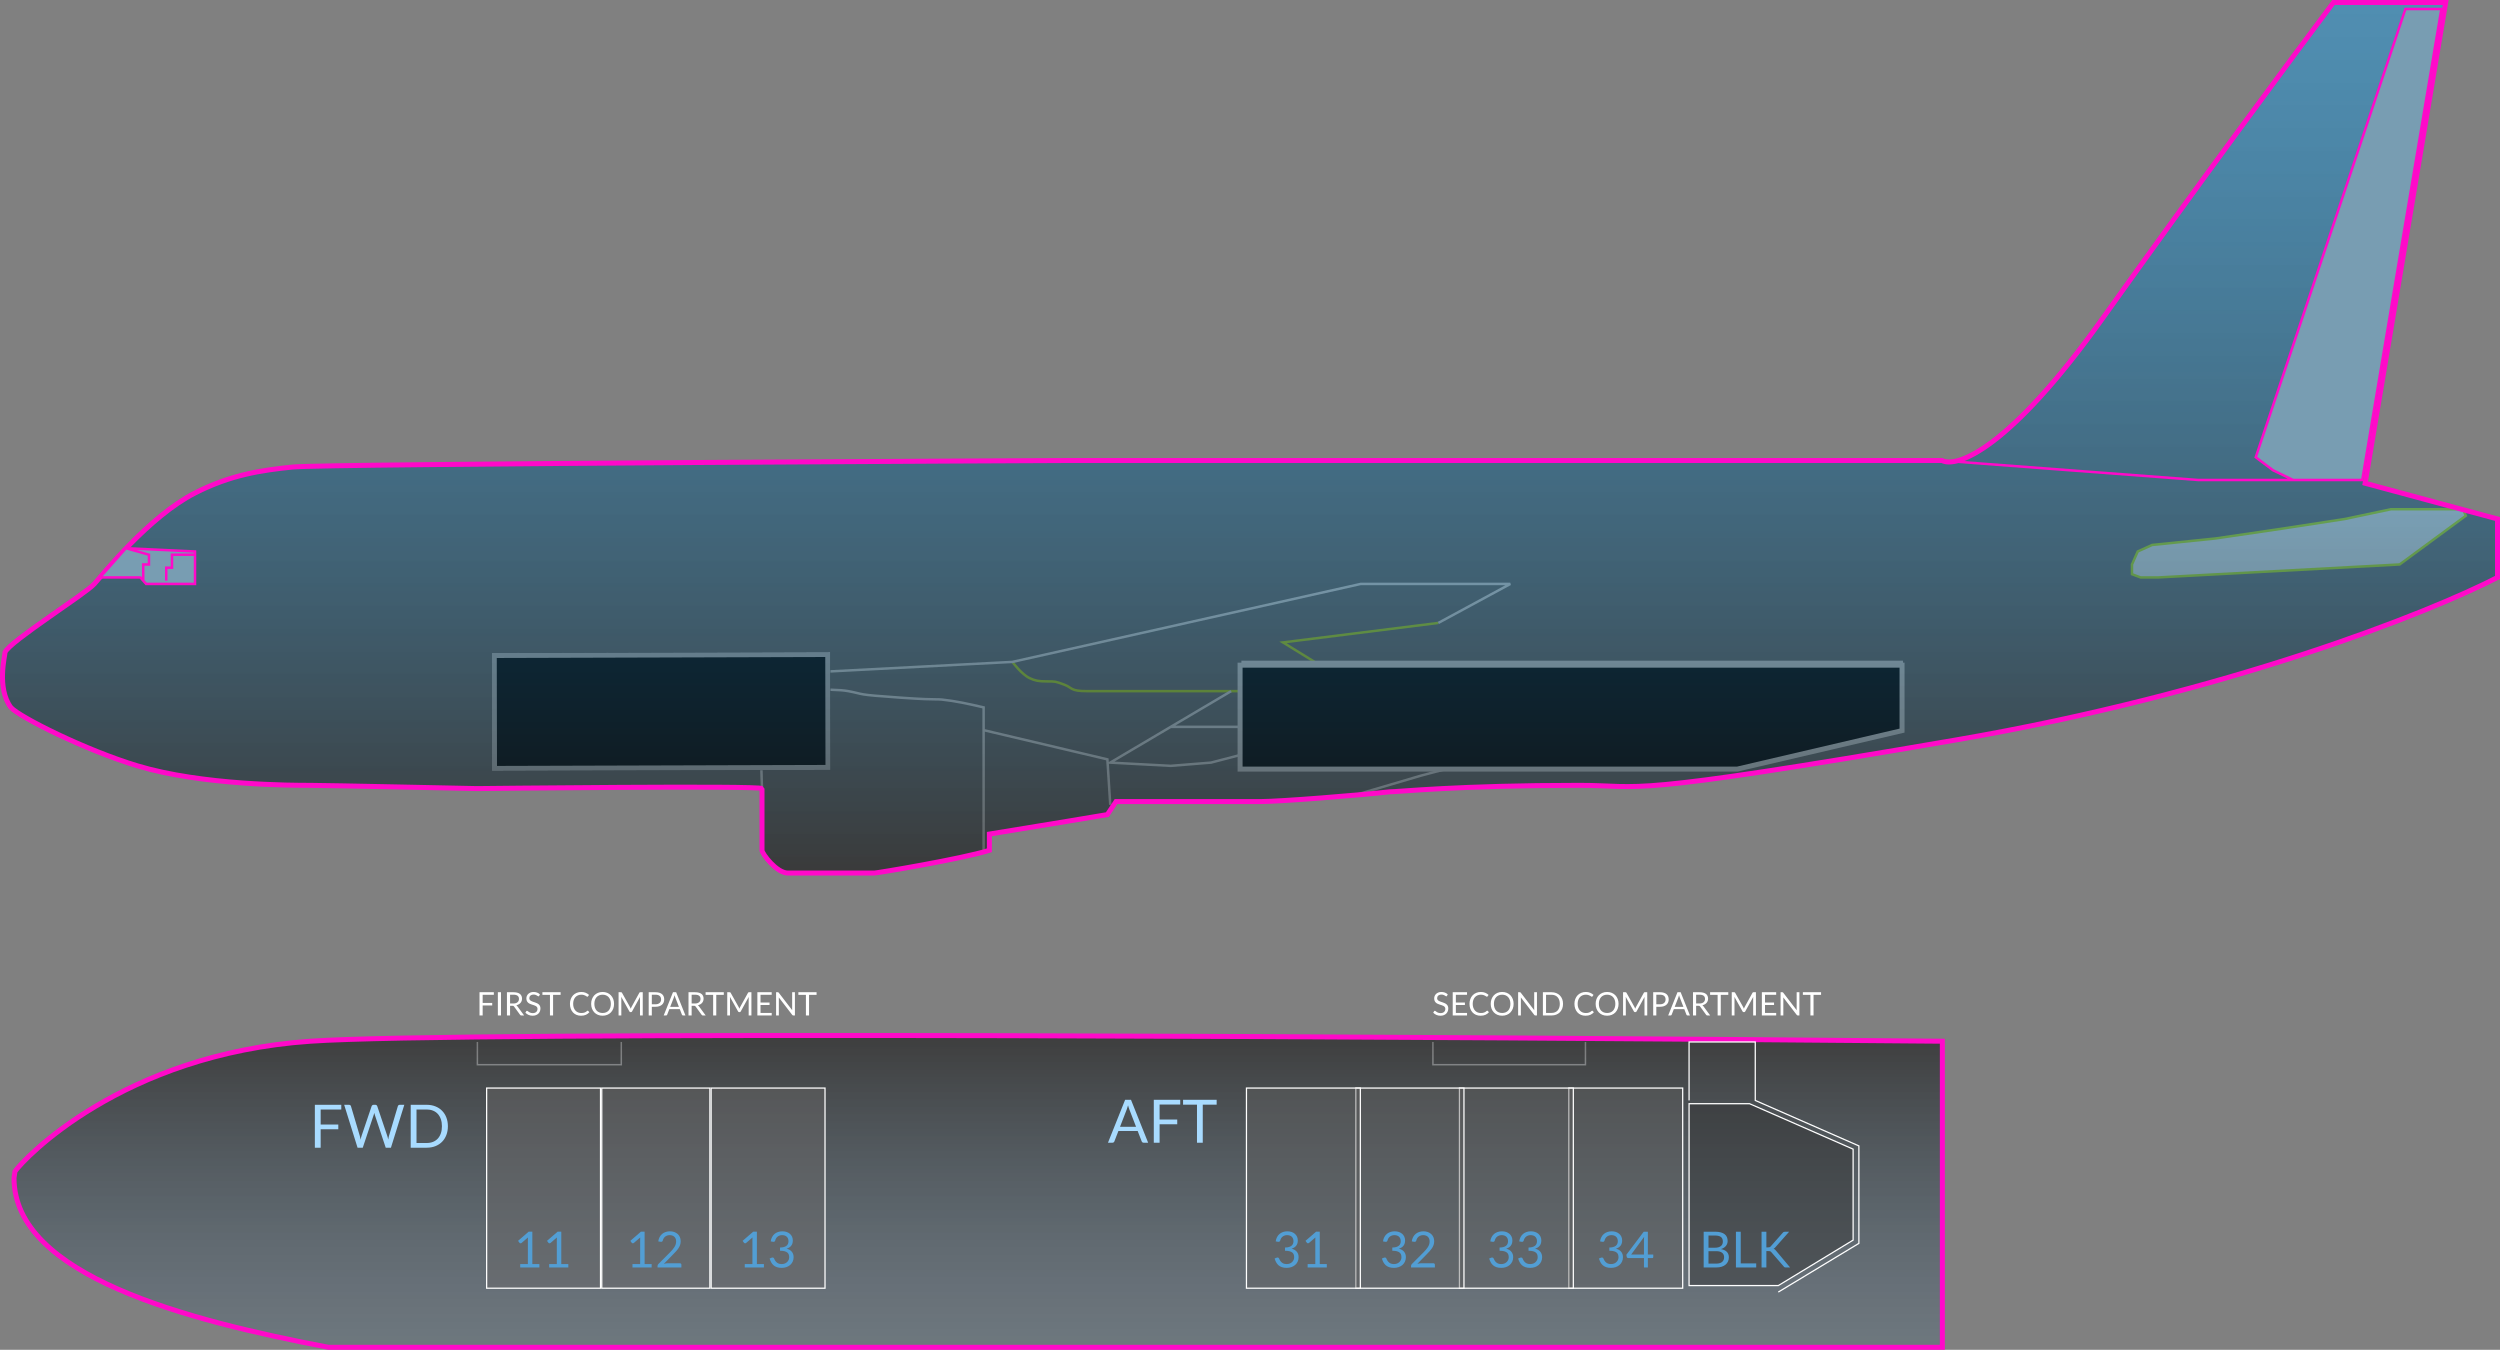 <svg width="1002" height="541" viewBox="0 0 1002 541" fill="none" xmlns="http://www.w3.org/2000/svg">
<rect x="0" y="0" width="1002" height="541" fill="#808080" stroke="none"/>
<path d="M191.335 417.618V426.732H249.012V417.618M574.312 417.618V426.732H635.45V417.618" stroke="white" stroke-width="0.6"/>
<path d="M988.311 206.705L961.779 226.234L864.882 231.442H857.96L854.5 230.14V226.234L856.807 221.027L862.575 218.423L887.953 215.819L914.484 211.913L939.862 208.007L958.319 204.101H987.157L988.311 206.705Z" fill="white"/>
<path d="M405.771 265.292C405.771 265.292 409.441 270.282 412.692 271.802C414.814 272.794 416.152 273.104 419.613 273.104C423.074 273.104 423.074 273.104 426.534 274.406C429.995 275.708 428.841 277.01 435.763 277.01C442.684 277.01 534.968 277.01 534.968 277.01M526.893 265.292L514.204 257.481L576.495 249.669M498.054 292.633L515.357 291.331M961.779 226.234L988.311 206.705L987.157 204.101H958.319L939.862 208.007L914.484 211.913L887.953 215.819L862.575 218.423L856.807 221.027L854.5 226.234V230.14L857.96 231.442H864.882L961.779 226.234Z" stroke="#D2FF1E"/>
<path d="M305.412 316.068C305.412 316.068 304.258 286.123 305.412 284.821C306.566 283.519 315.794 277.01 315.794 277.01M315.794 277.01C315.794 277.01 333.097 275.708 340.018 277.01C346.94 278.312 342.325 278.312 360.782 279.614C379.239 280.915 373.496 279.707 381.546 280.915C386.538 281.665 394.235 283.519 394.235 283.519V340.804M315.794 277.01L330.79 269.198L405.77 265.292L545.349 234.046H553.424H575.342H605.334L576.495 249.669M394.235 292.633L443.837 304.35L444.991 322.577M493.44 277.01L444.991 305.652L469.215 306.954L485.365 305.652L500.361 301.746M469.215 291.331H496.9M514.204 300.444V291.331L533.814 284.821L534.967 277.01L548.81 274.406M548.81 274.406V266.594M548.81 274.406L566.113 277.01L576.495 280.915L589.184 286.123L596.105 290.029L598.412 293.935V297.841V300.444L589.184 305.652L569.574 310.86L543.042 318.672M498.054 265.292H762.216V288.727L696.464 301.746H498.054V265.292Z" stroke="white"/>
<rect width="135.659" height="47.262" transform="matrix(1 -0.003 0.002 1 197.103 261.729)" fill="black"/>
<rect x="1.002" y="0.997" width="133.659" height="45.262" transform="matrix(1 -0.003 0.002 1 197.101 261.731)" stroke="white" stroke-opacity="0.89" stroke-width="2"/>
<path d="M497.024 308.256V266.594H762.34V292.826L696.301 308.256H497.024Z" fill="black" stroke="white" stroke-width="2"/>
<path d="M37.789 234.046C34.329 237.952 3.952 257.047 2.03 261.386C2.03 262.688 -1.431 275.708 4.337 283.519C7.797 287.425 34.403 300.712 55.093 306.954C81.016 314.775 117.635 314.767 124.081 314.766L124.305 314.766C130.073 314.766 191.211 316.068 191.211 316.068C191.211 316.068 305.412 314.766 305.412 316.068V340.804C305.412 342.106 311.18 349.918 315.794 349.918H350.4C351.554 349.918 385.391 344.276 396.542 340.804V334.295C416.101 331.156 443.838 326.483 443.838 326.483L447.298 321.275H504.975C513.05 321.275 545.35 318.671 556.885 317.37C560.346 317.37 584.57 314.766 633.019 314.766C659.551 314.766 648.015 319.973 784.133 296.539C893.028 277.791 974.084 245.329 1001 231.442V208.007L947.937 193.686L980.236 1H935.248C920.252 20.963 880.801 74.169 842.964 127.287C805.128 180.406 784.133 187.61 778.366 184.572H427.688C427.688 184.572 130.073 185.874 117.384 187.176C104.695 188.478 92.499 190.27 78.164 197.592C59.768 206.987 41.25 230.14 37.789 234.046Z" fill="url(#paint0_linear_8_30)" stroke="#FF09C9" stroke-width="2"/>
<path d="M919.098 192.384H946.783L978.5 3.604H964.087L904.102 183.271L911.023 188.478L919.098 192.384Z" fill="#789DB2"/>
<path d="M56.246 231.442H40.097L47.018 223.63L50.478 219.725L78.164 221.027V222.329V234.046H58.553L57.4 232.744L56.246 231.442Z" fill="#789DB2"/>
<path d="M919.098 192.384H946.783L978.5 3.604H964.087L904.102 183.271L911.023 188.478L919.098 192.384ZM919.098 192.384H896.027H881.031L783.5 185M50.478 219.725L78.164 221.027V234.046H58.553L56.246 231.442H40.097L47.018 223.63L50.478 219.725ZM50.478 219.725L59.707 222.329V226.234H57.4V232.744M66.628 232.744V227.536H68.935V222.329H75.856H78.164" stroke="#FF09C9"/>
<path d="M124.426 417.32C48.818 422.541 9.5 464.5 6 469.5L5.614 472.135C5.614 511.288 74.666 529.124 131.627 540H388.452H678.88H752.087H778.49V417.32C585.671 415.58 184.912 413.144 124.426 417.32Z" fill="url(#paint1_linear_8_30)" stroke="#FF09C9" stroke-width="2"/>
<rect x="628.779" y="436.095" width="45.642" height="80.22" fill="#606060" fill-opacity="0.42" stroke="white" stroke-width="0.5"/>
<path d="M641.3 497.55C641.393 496.897 641.573 496.32 641.84 495.82C642.107 495.313 642.443 494.89 642.85 494.55C643.263 494.21 643.733 493.953 644.26 493.78C644.793 493.6 645.367 493.51 645.98 493.51C646.587 493.51 647.147 493.597 647.66 493.77C648.173 493.943 648.613 494.19 648.98 494.51C649.353 494.83 649.643 495.217 649.85 495.67C650.057 496.123 650.16 496.627 650.16 497.18C650.16 497.633 650.1 498.04 649.98 498.4C649.867 498.753 649.7 499.063 649.48 499.33C649.267 499.597 649.007 499.823 648.7 500.01C648.393 500.197 648.05 500.35 647.67 500.47C648.603 500.71 649.303 501.123 649.77 501.71C650.243 502.29 650.48 503.017 650.48 503.89C650.48 504.55 650.353 505.143 650.1 505.67C649.853 506.197 649.513 506.647 649.08 507.02C648.647 507.387 648.14 507.67 647.56 507.87C646.987 508.063 646.37 508.16 645.71 508.16C644.95 508.16 644.3 508.067 643.76 507.88C643.22 507.687 642.763 507.423 642.39 507.09C642.017 506.757 641.71 506.363 641.47 505.91C641.23 505.45 641.027 504.953 640.86 504.42L641.63 504.1C641.83 504.013 642.023 503.99 642.21 504.03C642.403 504.07 642.543 504.18 642.63 504.36C642.717 504.547 642.823 504.77 642.95 505.03C643.083 505.29 643.263 505.54 643.49 505.78C643.717 506.02 644.003 506.223 644.35 506.39C644.703 506.557 645.15 506.64 645.69 506.64C646.19 506.64 646.627 506.56 647 506.4C647.38 506.233 647.693 506.02 647.94 505.76C648.193 505.5 648.383 505.21 648.51 504.89C648.637 504.57 648.7 504.253 648.7 503.94C648.7 503.553 648.65 503.2 648.55 502.88C648.45 502.56 648.263 502.283 647.99 502.05C647.717 501.817 647.34 501.633 646.86 501.5C646.387 501.367 645.777 501.3 645.03 501.3V500.01C645.643 500.003 646.163 499.937 646.59 499.81C647.023 499.683 647.373 499.51 647.64 499.29C647.913 499.07 648.11 498.807 648.23 498.5C648.357 498.193 648.42 497.853 648.42 497.48C648.42 497.067 648.353 496.707 648.22 496.4C648.093 496.093 647.917 495.84 647.69 495.64C647.463 495.44 647.193 495.29 646.88 495.19C646.573 495.09 646.24 495.04 645.88 495.04C645.52 495.04 645.183 495.093 644.87 495.2C644.563 495.307 644.29 495.457 644.05 495.65C643.817 495.837 643.62 496.06 643.46 496.32C643.3 496.58 643.187 496.867 643.12 497.18C643.033 497.413 642.923 497.57 642.79 497.65C642.663 497.723 642.477 497.743 642.23 497.71L641.3 497.55ZM658.902 502.83V496.92C658.902 496.747 658.908 496.557 658.922 496.35C658.935 496.143 658.955 495.933 658.982 495.72L653.762 502.83H658.902ZM662.632 502.83V503.85C662.632 503.957 662.598 504.047 662.532 504.12C662.472 504.193 662.375 504.23 662.242 504.23H660.462V508H658.902V504.23H652.542C652.408 504.23 652.292 504.193 652.192 504.12C652.098 504.04 652.038 503.943 652.012 503.83L651.832 502.92L658.802 493.67H660.462V502.83H662.632Z" fill="#529ED4"/>
<rect x="584.944" y="436.095" width="45.642" height="80.22" fill="#606060" fill-opacity="0.42" stroke="white" stroke-width="0.5"/>
<path d="M597.3 497.55C597.393 496.897 597.573 496.32 597.84 495.82C598.107 495.313 598.443 494.89 598.85 494.55C599.263 494.21 599.733 493.953 600.26 493.78C600.793 493.6 601.367 493.51 601.98 493.51C602.587 493.51 603.147 493.597 603.66 493.77C604.173 493.943 604.613 494.19 604.98 494.51C605.353 494.83 605.643 495.217 605.85 495.67C606.057 496.123 606.16 496.627 606.16 497.18C606.16 497.633 606.1 498.04 605.98 498.4C605.867 498.753 605.7 499.063 605.48 499.33C605.267 499.597 605.007 499.823 604.7 500.01C604.393 500.197 604.05 500.35 603.67 500.47C604.603 500.71 605.303 501.123 605.77 501.71C606.243 502.29 606.48 503.017 606.48 503.89C606.48 504.55 606.353 505.143 606.1 505.67C605.853 506.197 605.513 506.647 605.08 507.02C604.647 507.387 604.14 507.67 603.56 507.87C602.987 508.063 602.37 508.16 601.71 508.16C600.95 508.16 600.3 508.067 599.76 507.88C599.22 507.687 598.763 507.423 598.39 507.09C598.017 506.757 597.71 506.363 597.47 505.91C597.23 505.45 597.027 504.953 596.86 504.42L597.63 504.1C597.83 504.013 598.023 503.99 598.21 504.03C598.403 504.07 598.543 504.18 598.63 504.36C598.717 504.547 598.823 504.77 598.95 505.03C599.083 505.29 599.263 505.54 599.49 505.78C599.717 506.02 600.003 506.223 600.35 506.39C600.703 506.557 601.15 506.64 601.69 506.64C602.19 506.64 602.627 506.56 603 506.4C603.38 506.233 603.693 506.02 603.94 505.76C604.193 505.5 604.383 505.21 604.51 504.89C604.637 504.57 604.7 504.253 604.7 503.94C604.7 503.553 604.65 503.2 604.55 502.88C604.45 502.56 604.263 502.283 603.99 502.05C603.717 501.817 603.34 501.633 602.86 501.5C602.387 501.367 601.777 501.3 601.03 501.3V500.01C601.643 500.003 602.163 499.937 602.59 499.81C603.023 499.683 603.373 499.51 603.64 499.29C603.913 499.07 604.11 498.807 604.23 498.5C604.357 498.193 604.42 497.853 604.42 497.48C604.42 497.067 604.353 496.707 604.22 496.4C604.093 496.093 603.917 495.84 603.69 495.64C603.463 495.44 603.193 495.29 602.88 495.19C602.573 495.09 602.24 495.04 601.88 495.04C601.52 495.04 601.183 495.093 600.87 495.2C600.563 495.307 600.29 495.457 600.05 495.65C599.817 495.837 599.62 496.06 599.46 496.32C599.3 496.58 599.187 496.867 599.12 497.18C599.033 497.413 598.923 497.57 598.79 497.65C598.663 497.723 598.477 497.743 598.23 497.71L597.3 497.55ZM608.902 497.55C608.995 496.897 609.175 496.32 609.442 495.82C609.708 495.313 610.045 494.89 610.452 494.55C610.865 494.21 611.335 493.953 611.862 493.78C612.395 493.6 612.968 493.51 613.582 493.51C614.188 493.51 614.748 493.597 615.262 493.77C615.775 493.943 616.215 494.19 616.582 494.51C616.955 494.83 617.245 495.217 617.452 495.67C617.658 496.123 617.762 496.627 617.762 497.18C617.762 497.633 617.702 498.04 617.582 498.4C617.468 498.753 617.302 499.063 617.082 499.33C616.868 499.597 616.608 499.823 616.302 500.01C615.995 500.197 615.652 500.35 615.272 500.47C616.205 500.71 616.905 501.123 617.372 501.71C617.845 502.29 618.082 503.017 618.082 503.89C618.082 504.55 617.955 505.143 617.702 505.67C617.455 506.197 617.115 506.647 616.682 507.02C616.248 507.387 615.742 507.67 615.162 507.87C614.588 508.063 613.972 508.16 613.312 508.16C612.552 508.16 611.902 508.067 611.362 507.88C610.822 507.687 610.365 507.423 609.992 507.09C609.618 506.757 609.312 506.363 609.072 505.91C608.832 505.45 608.628 504.953 608.462 504.42L609.232 504.1C609.432 504.013 609.625 503.99 609.812 504.03C610.005 504.07 610.145 504.18 610.232 504.36C610.318 504.547 610.425 504.77 610.552 505.03C610.685 505.29 610.865 505.54 611.092 505.78C611.318 506.02 611.605 506.223 611.952 506.39C612.305 506.557 612.752 506.64 613.292 506.64C613.792 506.64 614.228 506.56 614.602 506.4C614.982 506.233 615.295 506.02 615.542 505.76C615.795 505.5 615.985 505.21 616.112 504.89C616.238 504.57 616.302 504.253 616.302 503.94C616.302 503.553 616.252 503.2 616.152 502.88C616.052 502.56 615.865 502.283 615.592 502.05C615.318 501.817 614.942 501.633 614.462 501.5C613.988 501.367 613.378 501.3 612.632 501.3V500.01C613.245 500.003 613.765 499.937 614.192 499.81C614.625 499.683 614.975 499.51 615.242 499.29C615.515 499.07 615.712 498.807 615.832 498.5C615.958 498.193 616.022 497.853 616.022 497.48C616.022 497.067 615.955 496.707 615.822 496.4C615.695 496.093 615.518 495.84 615.292 495.64C615.065 495.44 614.795 495.29 614.482 495.19C614.175 495.09 613.842 495.04 613.482 495.04C613.122 495.04 612.785 495.093 612.472 495.2C612.165 495.307 611.892 495.457 611.652 495.65C611.418 495.837 611.222 496.06 611.062 496.32C610.902 496.58 610.788 496.867 610.722 497.18C610.635 497.413 610.525 497.57 610.392 497.65C610.265 497.723 610.078 497.743 609.832 497.71L608.902 497.55Z" fill="#529ED4"/>
<rect x="543.417" y="436.095" width="43.335" height="80.22" fill="#606060" fill-opacity="0.42" stroke="white" stroke-width="0.5"/>
<path d="M554.3 497.55C554.393 496.897 554.573 496.32 554.84 495.82C555.107 495.313 555.443 494.89 555.85 494.55C556.263 494.21 556.733 493.953 557.26 493.78C557.793 493.6 558.367 493.51 558.98 493.51C559.587 493.51 560.147 493.597 560.66 493.77C561.173 493.943 561.613 494.19 561.98 494.51C562.353 494.83 562.643 495.217 562.85 495.67C563.057 496.123 563.16 496.627 563.16 497.18C563.16 497.633 563.1 498.04 562.98 498.4C562.867 498.753 562.7 499.063 562.48 499.33C562.267 499.597 562.007 499.823 561.7 500.01C561.393 500.197 561.05 500.35 560.67 500.47C561.603 500.71 562.303 501.123 562.77 501.71C563.243 502.29 563.48 503.017 563.48 503.89C563.48 504.55 563.353 505.143 563.1 505.67C562.853 506.197 562.513 506.647 562.08 507.02C561.647 507.387 561.14 507.67 560.56 507.87C559.987 508.063 559.37 508.16 558.71 508.16C557.95 508.16 557.3 508.067 556.76 507.88C556.22 507.687 555.763 507.423 555.39 507.09C555.017 506.757 554.71 506.363 554.47 505.91C554.23 505.45 554.027 504.953 553.86 504.42L554.63 504.1C554.83 504.013 555.023 503.99 555.21 504.03C555.403 504.07 555.543 504.18 555.63 504.36C555.717 504.547 555.823 504.77 555.95 505.03C556.083 505.29 556.263 505.54 556.49 505.78C556.717 506.02 557.003 506.223 557.35 506.39C557.703 506.557 558.15 506.64 558.69 506.64C559.19 506.64 559.627 506.56 560 506.4C560.38 506.233 560.693 506.02 560.94 505.76C561.193 505.5 561.383 505.21 561.51 504.89C561.637 504.57 561.7 504.253 561.7 503.94C561.7 503.553 561.65 503.2 561.55 502.88C561.45 502.56 561.263 502.283 560.99 502.05C560.717 501.817 560.34 501.633 559.86 501.5C559.387 501.367 558.777 501.3 558.03 501.3V500.01C558.643 500.003 559.163 499.937 559.59 499.81C560.023 499.683 560.373 499.51 560.64 499.29C560.913 499.07 561.11 498.807 561.23 498.5C561.357 498.193 561.42 497.853 561.42 497.48C561.42 497.067 561.353 496.707 561.22 496.4C561.093 496.093 560.917 495.84 560.69 495.64C560.463 495.44 560.193 495.29 559.88 495.19C559.573 495.09 559.24 495.04 558.88 495.04C558.52 495.04 558.183 495.093 557.87 495.2C557.563 495.307 557.29 495.457 557.05 495.65C556.817 495.837 556.62 496.06 556.46 496.32C556.3 496.58 556.187 496.867 556.12 497.18C556.033 497.413 555.923 497.57 555.79 497.65C555.663 497.723 555.477 497.743 555.23 497.71L554.3 497.55ZM574.472 506.31C574.665 506.31 574.818 506.367 574.932 506.48C575.045 506.593 575.102 506.74 575.102 506.92V508H565.542V507.39C565.542 507.263 565.568 507.133 565.622 507C565.675 506.867 565.758 506.743 565.872 506.63L570.462 502.02C570.842 501.633 571.188 501.263 571.502 500.91C571.815 500.55 572.082 500.19 572.302 499.83C572.522 499.47 572.692 499.107 572.812 498.74C572.932 498.367 572.992 497.97 572.992 497.55C572.992 497.13 572.925 496.763 572.792 496.45C572.658 496.13 572.475 495.867 572.242 495.66C572.015 495.453 571.745 495.3 571.432 495.2C571.118 495.093 570.782 495.04 570.422 495.04C570.055 495.04 569.718 495.093 569.412 495.2C569.105 495.307 568.832 495.457 568.592 495.65C568.358 495.837 568.162 496.06 568.002 496.32C567.842 496.58 567.728 496.867 567.662 497.18C567.582 497.413 567.472 497.57 567.332 497.65C567.198 497.723 567.008 497.743 566.762 497.71L565.832 497.55C565.925 496.897 566.105 496.32 566.372 495.82C566.645 495.313 566.985 494.89 567.392 494.55C567.805 494.21 568.275 493.953 568.802 493.78C569.328 493.6 569.898 493.51 570.512 493.51C571.118 493.51 571.685 493.6 572.212 493.78C572.738 493.96 573.195 494.223 573.582 494.57C573.968 494.91 574.272 495.327 574.492 495.82C574.712 496.313 574.822 496.873 574.822 497.5C574.822 498.033 574.742 498.53 574.582 498.99C574.422 499.443 574.205 499.877 573.932 500.29C573.658 500.703 573.342 501.107 572.982 501.5C572.628 501.893 572.252 502.29 571.852 502.69L568.072 506.55C568.338 506.477 568.608 506.42 568.882 506.38C569.155 506.333 569.418 506.31 569.672 506.31H574.472Z" fill="#529ED4"/>
<rect x="499.582" y="436.095" width="45.642" height="80.22" fill="#606060" fill-opacity="0.42" stroke="white" stroke-width="0.5"/>
<path d="M511.3 497.55C511.393 496.897 511.573 496.32 511.84 495.82C512.107 495.313 512.443 494.89 512.85 494.55C513.263 494.21 513.733 493.953 514.26 493.78C514.793 493.6 515.367 493.51 515.98 493.51C516.587 493.51 517.147 493.597 517.66 493.77C518.173 493.943 518.613 494.19 518.98 494.51C519.353 494.83 519.643 495.217 519.85 495.67C520.057 496.123 520.16 496.627 520.16 497.18C520.16 497.633 520.1 498.04 519.98 498.4C519.867 498.753 519.7 499.063 519.48 499.33C519.267 499.597 519.007 499.823 518.7 500.01C518.393 500.197 518.05 500.35 517.67 500.47C518.603 500.71 519.303 501.123 519.77 501.71C520.243 502.29 520.48 503.017 520.48 503.89C520.48 504.55 520.353 505.143 520.1 505.67C519.853 506.197 519.513 506.647 519.08 507.02C518.647 507.387 518.14 507.67 517.56 507.87C516.987 508.063 516.37 508.16 515.71 508.16C514.95 508.16 514.3 508.067 513.76 507.88C513.22 507.687 512.763 507.423 512.39 507.09C512.017 506.757 511.71 506.363 511.47 505.91C511.23 505.45 511.027 504.953 510.86 504.42L511.63 504.1C511.83 504.013 512.023 503.99 512.21 504.03C512.403 504.07 512.543 504.18 512.63 504.36C512.717 504.547 512.823 504.77 512.95 505.03C513.083 505.29 513.263 505.54 513.49 505.78C513.717 506.02 514.003 506.223 514.35 506.39C514.703 506.557 515.15 506.64 515.69 506.64C516.19 506.64 516.627 506.56 517 506.4C517.38 506.233 517.693 506.02 517.94 505.76C518.193 505.5 518.383 505.21 518.51 504.89C518.637 504.57 518.7 504.253 518.7 503.94C518.7 503.553 518.65 503.2 518.55 502.88C518.45 502.56 518.263 502.283 517.99 502.05C517.717 501.817 517.34 501.633 516.86 501.5C516.387 501.367 515.777 501.3 515.03 501.3V500.01C515.643 500.003 516.163 499.937 516.59 499.81C517.023 499.683 517.373 499.51 517.64 499.29C517.913 499.07 518.11 498.807 518.23 498.5C518.357 498.193 518.42 497.853 518.42 497.48C518.42 497.067 518.353 496.707 518.22 496.4C518.093 496.093 517.917 495.84 517.69 495.64C517.463 495.44 517.193 495.29 516.88 495.19C516.573 495.09 516.24 495.04 515.88 495.04C515.52 495.04 515.183 495.093 514.87 495.2C514.563 495.307 514.29 495.457 514.05 495.65C513.817 495.837 513.62 496.06 513.46 496.32C513.3 496.58 513.187 496.867 513.12 497.18C513.033 497.413 512.923 497.57 512.79 497.65C512.663 497.723 512.477 497.743 512.23 497.71L511.3 497.55ZM531.782 506.64V508H524.102V506.64H527.172V496.87C527.172 496.577 527.182 496.28 527.202 495.98L524.652 498.17C524.565 498.243 524.478 498.29 524.392 498.31C524.305 498.323 524.225 498.323 524.152 498.31C524.078 498.297 524.008 498.27 523.942 498.23C523.882 498.19 523.835 498.147 523.802 498.1L523.242 497.33L527.512 493.64H528.962V506.64H531.782Z" fill="#529ED4"/>
<path d="M676.978 515.263V444.959V442.355H701.202L742.73 460.582V497.036L712.738 515.263H676.978Z" fill="#2E2E2E" fill-opacity="0.42"/>
<path d="M676.978 441.053V417.618H703.509V441.053L745.037 459.28V498.338L712.738 517.867M676.978 444.959V515.263H712.738L742.73 497.036V460.582L701.202 442.355H676.978V444.959Z" stroke="white" stroke-width="0.5"/>
<path d="M687.86 506.46C688.413 506.46 688.89 506.397 689.29 506.27C689.69 506.143 690.017 505.967 690.27 505.74C690.53 505.507 690.72 505.233 690.84 504.92C690.96 504.6 691.02 504.25 691.02 503.87C691.02 503.13 690.757 502.547 690.23 502.12C689.703 501.687 688.913 501.47 687.86 501.47H684.76V506.46H687.86ZM684.76 495.2V500.09H687.32C687.867 500.09 688.34 500.03 688.74 499.91C689.147 499.79 689.48 499.623 689.74 499.41C690.007 499.197 690.203 498.94 690.33 498.64C690.457 498.333 690.52 498 690.52 497.64C690.52 496.793 690.267 496.177 689.76 495.79C689.253 495.397 688.467 495.2 687.4 495.2H684.76ZM687.4 493.67C688.28 493.67 689.037 493.757 689.67 493.93C690.31 494.103 690.833 494.35 691.24 494.67C691.653 494.99 691.957 495.383 692.15 495.85C692.343 496.31 692.44 496.83 692.44 497.41C692.44 497.763 692.383 498.103 692.27 498.43C692.163 498.75 692 499.05 691.78 499.33C691.56 499.61 691.28 499.863 690.94 500.09C690.607 500.31 690.213 500.49 689.76 500.63C690.813 500.83 691.603 501.207 692.13 501.76C692.663 502.307 692.93 503.027 692.93 503.92C692.93 504.527 692.817 505.08 692.59 505.58C692.37 506.08 692.043 506.51 691.61 506.87C691.183 507.23 690.657 507.51 690.03 507.71C689.403 507.903 688.69 508 687.89 508H682.83V493.67H687.4ZM703.89 506.37V508H695.76V493.67H697.69V506.37H703.89ZM707.963 499.95H708.693C708.946 499.95 709.15 499.92 709.303 499.86C709.456 499.793 709.596 499.683 709.723 499.53L714.493 494.13C714.626 493.957 714.766 493.837 714.913 493.77C715.06 493.703 715.24 493.67 715.453 493.67H717.093L711.633 499.84C711.5 500 711.37 500.133 711.243 500.24C711.123 500.34 710.993 500.423 710.853 500.49C711.033 500.55 711.196 500.64 711.343 500.76C711.49 500.873 711.633 501.023 711.773 501.21L717.473 508H715.793C715.666 508 715.556 507.993 715.463 507.98C715.376 507.96 715.3 507.933 715.233 507.9C715.166 507.86 715.106 507.817 715.053 507.77C715.006 507.717 714.96 507.657 714.913 507.59L709.973 501.9C709.84 501.733 709.696 501.617 709.543 501.55C709.39 501.477 709.156 501.44 708.843 501.44H707.963V508H706.033V493.67H707.963V499.95Z" fill="#529ED4"/>
<rect x="241.188" y="436.095" width="43.335" height="80.22" fill="#6A6868" fill-opacity="0.42" stroke="white" stroke-width="0.5"/>
<path d="M261.18 506.64V508H253.5V506.64H256.57V496.87C256.57 496.577 256.58 496.28 256.6 495.98L254.05 498.17C253.963 498.243 253.877 498.29 253.79 498.31C253.703 498.323 253.623 498.323 253.55 498.31C253.477 498.297 253.407 498.27 253.34 498.23C253.28 498.19 253.233 498.147 253.2 498.1L252.64 497.33L256.91 493.64H258.36V506.64H261.18ZM272.472 506.31C272.665 506.31 272.818 506.367 272.932 506.48C273.045 506.593 273.102 506.74 273.102 506.92V508H263.542V507.39C263.542 507.263 263.568 507.133 263.622 507C263.675 506.867 263.758 506.743 263.872 506.63L268.462 502.02C268.842 501.633 269.188 501.263 269.502 500.91C269.815 500.55 270.082 500.19 270.302 499.83C270.522 499.47 270.692 499.107 270.812 498.74C270.932 498.367 270.992 497.97 270.992 497.55C270.992 497.13 270.925 496.763 270.792 496.45C270.658 496.13 270.475 495.867 270.242 495.66C270.015 495.453 269.745 495.3 269.432 495.2C269.118 495.093 268.782 495.04 268.422 495.04C268.055 495.04 267.718 495.093 267.412 495.2C267.105 495.307 266.832 495.457 266.592 495.65C266.358 495.837 266.162 496.06 266.002 496.32C265.842 496.58 265.728 496.867 265.662 497.18C265.582 497.413 265.472 497.57 265.332 497.65C265.198 497.723 265.008 497.743 264.762 497.71L263.832 497.55C263.925 496.897 264.105 496.32 264.372 495.82C264.645 495.313 264.985 494.89 265.392 494.55C265.805 494.21 266.275 493.953 266.802 493.78C267.328 493.6 267.898 493.51 268.512 493.51C269.118 493.51 269.685 493.6 270.212 493.78C270.738 493.96 271.195 494.223 271.582 494.57C271.968 494.91 272.272 495.327 272.492 495.82C272.712 496.313 272.822 496.873 272.822 497.5C272.822 498.033 272.742 498.53 272.582 498.99C272.422 499.443 272.205 499.877 271.932 500.29C271.658 500.703 271.342 501.107 270.982 501.5C270.628 501.893 270.252 502.29 269.852 502.69L266.072 506.55C266.338 506.477 266.608 506.42 266.882 506.38C267.155 506.333 267.418 506.31 267.672 506.31H272.472Z" fill="#529ED4"/>
<rect x="285.022" y="436.095" width="45.642" height="80.22" fill="#6A6868" fill-opacity="0.42" stroke="white" stroke-width="0.5"/>
<path d="M306.18 506.64V508H298.5V506.64H301.57V496.87C301.57 496.577 301.58 496.28 301.6 495.98L299.05 498.17C298.963 498.243 298.877 498.29 298.79 498.31C298.703 498.323 298.623 498.323 298.55 498.31C298.477 498.297 298.407 498.27 298.34 498.23C298.28 498.19 298.233 498.147 298.2 498.1L297.64 497.33L301.91 493.64H303.36V506.64H306.18ZM308.902 497.55C308.995 496.897 309.175 496.32 309.442 495.82C309.708 495.313 310.045 494.89 310.452 494.55C310.865 494.21 311.335 493.953 311.862 493.78C312.395 493.6 312.968 493.51 313.582 493.51C314.188 493.51 314.748 493.597 315.262 493.77C315.775 493.943 316.215 494.19 316.582 494.51C316.955 494.83 317.245 495.217 317.452 495.67C317.658 496.123 317.762 496.627 317.762 497.18C317.762 497.633 317.702 498.04 317.582 498.4C317.468 498.753 317.302 499.063 317.082 499.33C316.868 499.597 316.608 499.823 316.302 500.01C315.995 500.197 315.652 500.35 315.272 500.47C316.205 500.71 316.905 501.123 317.372 501.71C317.845 502.29 318.082 503.017 318.082 503.89C318.082 504.55 317.955 505.143 317.702 505.67C317.455 506.197 317.115 506.647 316.682 507.02C316.248 507.387 315.742 507.67 315.162 507.87C314.588 508.063 313.972 508.16 313.312 508.16C312.552 508.16 311.902 508.067 311.362 507.88C310.822 507.687 310.365 507.423 309.992 507.09C309.618 506.757 309.312 506.363 309.072 505.91C308.832 505.45 308.628 504.953 308.462 504.42L309.232 504.1C309.432 504.013 309.625 503.99 309.812 504.03C310.005 504.07 310.145 504.18 310.232 504.36C310.318 504.547 310.425 504.77 310.552 505.03C310.685 505.29 310.865 505.54 311.092 505.78C311.318 506.02 311.605 506.223 311.952 506.39C312.305 506.557 312.752 506.64 313.292 506.64C313.792 506.64 314.228 506.56 314.602 506.4C314.982 506.233 315.295 506.02 315.542 505.76C315.795 505.5 315.985 505.21 316.112 504.89C316.238 504.57 316.302 504.253 316.302 503.94C316.302 503.553 316.252 503.2 316.152 502.88C316.052 502.56 315.865 502.283 315.592 502.05C315.318 501.817 314.942 501.633 314.462 501.5C313.988 501.367 313.378 501.3 312.632 501.3V500.01C313.245 500.003 313.765 499.937 314.192 499.81C314.625 499.683 314.975 499.51 315.242 499.29C315.515 499.07 315.712 498.807 315.832 498.5C315.958 498.193 316.022 497.853 316.022 497.48C316.022 497.067 315.955 496.707 315.822 496.4C315.695 496.093 315.518 495.84 315.292 495.64C315.065 495.44 314.795 495.29 314.482 495.19C314.175 495.09 313.842 495.04 313.482 495.04C313.122 495.04 312.785 495.093 312.472 495.2C312.165 495.307 311.892 495.457 311.652 495.65C311.418 495.837 311.222 496.06 311.062 496.32C310.902 496.58 310.788 496.867 310.722 497.18C310.635 497.413 310.525 497.57 310.392 497.65C310.265 497.723 310.078 497.743 309.832 497.71L308.902 497.55Z" fill="#529ED4"/>
<rect x="195.046" y="436.095" width="45.642" height="80.22" fill="#6A6868" fill-opacity="0.42" stroke="white" stroke-width="0.5"/>
<path d="M216.18 506.64V508H208.5V506.64H211.57V496.87C211.57 496.577 211.58 496.28 211.6 495.98L209.05 498.17C208.963 498.243 208.877 498.29 208.79 498.31C208.703 498.323 208.623 498.323 208.55 498.31C208.477 498.297 208.407 498.27 208.34 498.23C208.28 498.19 208.233 498.147 208.2 498.1L207.64 497.33L211.91 493.64H213.36V506.64H216.18ZM227.782 506.64V508H220.102V506.64H223.172V496.87C223.172 496.577 223.182 496.28 223.202 495.98L220.652 498.17C220.565 498.243 220.478 498.29 220.392 498.31C220.305 498.323 220.225 498.323 220.152 498.31C220.078 498.297 220.008 498.27 219.942 498.23C219.882 498.19 219.835 498.147 219.802 498.1L219.242 497.33L223.512 493.64H224.962V506.64H227.782Z" fill="#529ED4"/>
<path d="M455.328 451.616L452.628 444.62C452.548 444.412 452.464 444.172 452.376 443.9C452.288 443.62 452.204 443.324 452.124 443.012C451.956 443.66 451.784 444.2 451.608 444.632L448.908 451.616H455.328ZM460.176 458H458.376C458.168 458 458 457.948 457.872 457.844C457.744 457.74 457.648 457.608 457.584 457.448L455.976 453.296H448.26L446.652 457.448C446.604 457.592 446.512 457.72 446.376 457.832C446.24 457.944 446.072 458 445.872 458H444.072L450.948 440.804H453.3L460.176 458ZM464.766 442.7V448.712H471.834V450.608H464.766V458H462.438V440.804H473.034V442.7H464.766ZM487.637 442.76H482.069V458H479.753V442.76H474.173V440.804H487.637V442.76Z" fill="#A8DBFF"/>
<path d="M128.524 444.7V450.712H135.592V452.608H128.524V460H126.196V442.804H136.792V444.7H128.524ZM162.05 442.804L156.686 460H154.598L150.242 446.884C150.202 446.756 150.162 446.62 150.122 446.476C150.09 446.332 150.054 446.18 150.014 446.02C149.974 446.18 149.934 446.332 149.894 446.476C149.854 446.62 149.814 446.756 149.774 446.884L145.394 460H143.306L137.942 442.804H139.874C140.082 442.804 140.254 442.856 140.39 442.96C140.534 443.064 140.626 443.196 140.666 443.356L144.218 455.308C144.274 455.524 144.326 455.756 144.374 456.004C144.43 456.252 144.482 456.516 144.53 456.796C144.586 456.516 144.642 456.252 144.698 456.004C144.762 455.748 144.83 455.516 144.902 455.308L148.946 443.356C148.994 443.22 149.086 443.096 149.222 442.984C149.366 442.864 149.538 442.804 149.738 442.804H150.41C150.618 442.804 150.786 442.856 150.914 442.96C151.042 443.064 151.138 443.196 151.202 443.356L155.234 455.308C155.306 455.516 155.37 455.74 155.426 455.98C155.49 456.22 155.55 456.472 155.606 456.736C155.646 456.472 155.69 456.22 155.738 455.98C155.786 455.74 155.838 455.516 155.894 455.308L159.458 443.356C159.498 443.212 159.586 443.084 159.722 442.972C159.866 442.86 160.038 442.804 160.238 442.804H162.05ZM179.514 451.408C179.514 452.696 179.31 453.868 178.902 454.924C178.494 455.98 177.918 456.884 177.174 457.636C176.43 458.388 175.534 458.972 174.486 459.388C173.446 459.796 172.294 460 171.03 460H164.61V442.804H171.03C172.294 442.804 173.446 443.012 174.486 443.428C175.534 443.836 176.43 444.42 177.174 445.18C177.918 445.932 178.494 446.836 178.902 447.892C179.31 448.948 179.514 450.12 179.514 451.408ZM177.126 451.408C177.126 450.352 176.982 449.408 176.694 448.576C176.406 447.744 175.998 447.04 175.47 446.464C174.942 445.888 174.302 445.448 173.55 445.144C172.798 444.84 171.958 444.688 171.03 444.688H166.938V458.116H171.03C171.958 458.116 172.798 457.964 173.55 457.66C174.302 457.356 174.942 456.92 175.47 456.352C175.998 455.776 176.406 455.072 176.694 454.24C176.982 453.408 177.126 452.464 177.126 451.408Z" fill="#A8DBFF"/>
<path d="M193.451 398.712V401.969H197.279V402.996H193.451V407H192.19V397.685H197.929V398.712H193.451ZM200.801 407H199.54V397.685H200.801V407ZM205.764 402.196C206.128 402.196 206.449 402.153 206.726 402.066C207.008 401.975 207.242 401.85 207.428 401.689C207.619 401.525 207.762 401.33 207.857 401.104C207.952 400.879 208 400.63 208 400.357C208 399.802 207.818 399.384 207.454 399.102C207.09 398.821 206.544 398.68 205.816 398.68H204.438V402.196H205.764ZM210.067 407H208.949C208.719 407 208.55 406.911 208.442 406.733L206.024 403.405C205.95 403.301 205.87 403.228 205.784 403.184C205.701 403.137 205.571 403.113 205.394 403.113H204.438V407H203.184V397.685H205.816C206.405 397.685 206.915 397.746 207.344 397.867C207.773 397.984 208.126 398.156 208.403 398.381C208.685 398.606 208.893 398.879 209.027 399.2C209.161 399.516 209.229 399.872 209.229 400.266C209.229 400.595 209.177 400.903 209.073 401.189C208.969 401.475 208.817 401.733 208.618 401.962C208.423 402.188 208.182 402.381 207.896 402.541C207.614 402.701 207.294 402.823 206.934 402.905C207.094 402.996 207.233 403.128 207.35 403.301L210.067 407ZM216.099 399.141C216.06 399.206 216.016 399.256 215.969 399.291C215.925 399.321 215.871 399.336 215.806 399.336C215.732 399.336 215.646 399.3 215.546 399.226C215.446 399.152 215.321 399.072 215.169 398.985C215.022 398.894 214.842 398.812 214.63 398.738C214.422 398.665 214.168 398.628 213.869 398.628C213.587 398.628 213.338 398.667 213.122 398.745C212.909 398.819 212.729 398.92 212.582 399.05C212.439 399.18 212.331 399.334 212.257 399.512C212.183 399.685 212.147 399.874 212.147 400.077C212.147 400.337 212.209 400.554 212.335 400.727C212.465 400.896 212.634 401.042 212.842 401.163C213.054 401.284 213.293 401.39 213.557 401.481C213.826 401.568 214.099 401.659 214.376 401.754C214.658 401.85 214.931 401.958 215.195 402.079C215.464 402.196 215.702 402.346 215.91 402.528C216.122 402.71 216.291 402.933 216.417 403.197C216.547 403.462 216.612 403.787 216.612 404.172C216.612 404.58 216.543 404.963 216.404 405.323C216.265 405.678 216.062 405.988 215.793 406.252C215.529 406.517 215.202 406.725 214.812 406.876C214.426 407.028 213.986 407.104 213.492 407.104C212.885 407.104 212.335 406.996 211.841 406.779C211.347 406.558 210.925 406.261 210.574 405.888L210.938 405.29C210.972 405.243 211.013 405.204 211.061 405.173C211.113 405.139 211.169 405.121 211.23 405.121C211.286 405.121 211.349 405.145 211.419 405.193C211.492 405.236 211.575 405.293 211.666 405.362C211.757 405.431 211.861 405.507 211.978 405.589C212.095 405.672 212.227 405.748 212.374 405.817C212.526 405.886 212.697 405.945 212.888 405.992C213.078 406.036 213.293 406.057 213.531 406.057C213.83 406.057 214.097 406.016 214.331 405.934C214.565 405.852 214.762 405.737 214.922 405.589C215.087 405.438 215.212 405.258 215.299 405.05C215.386 404.842 215.429 404.61 215.429 404.354C215.429 404.073 215.364 403.843 215.234 403.665C215.108 403.483 214.942 403.332 214.734 403.21C214.526 403.089 214.287 402.987 214.019 402.905C213.75 402.818 213.477 402.732 213.2 402.645C212.922 402.554 212.649 402.45 212.381 402.333C212.112 402.216 211.874 402.064 211.666 401.878C211.458 401.692 211.289 401.46 211.159 401.182C211.033 400.901 210.97 400.554 210.97 400.142C210.97 399.813 211.033 399.495 211.159 399.187C211.289 398.879 211.475 398.606 211.718 398.368C211.965 398.13 212.266 397.939 212.621 397.796C212.981 397.653 213.392 397.581 213.856 397.581C214.376 397.581 214.848 397.664 215.273 397.828C215.702 397.993 216.079 398.231 216.404 398.543L216.099 399.141ZM224.691 398.745H221.675V407H220.421V398.745H217.398V397.685H224.691V398.745ZM235.545 405.076C235.614 405.076 235.675 405.104 235.727 405.16L236.227 405.7C235.846 406.142 235.382 406.486 234.836 406.733C234.295 406.981 233.638 407.104 232.867 407.104C232.2 407.104 231.593 406.989 231.047 406.759C230.501 406.525 230.035 406.2 229.649 405.784C229.264 405.364 228.965 404.861 228.752 404.276C228.54 403.691 228.434 403.048 228.434 402.346C228.434 401.644 228.544 401 228.765 400.415C228.986 399.83 229.296 399.328 229.695 398.907C230.098 398.487 230.579 398.162 231.138 397.932C231.697 397.698 232.314 397.581 232.99 397.581C233.653 397.581 234.238 397.688 234.745 397.9C235.252 398.112 235.699 398.4 236.084 398.764L235.668 399.343C235.642 399.386 235.608 399.423 235.564 399.453C235.525 399.479 235.471 399.492 235.402 399.492C235.324 399.492 235.229 399.451 235.116 399.369C235.003 399.282 234.856 399.187 234.674 399.083C234.492 398.979 234.264 398.886 233.991 398.803C233.718 398.717 233.383 398.673 232.984 398.673C232.503 398.673 232.063 398.758 231.664 398.927C231.266 399.092 230.921 399.332 230.631 399.648C230.345 399.965 230.122 400.35 229.961 400.805C229.801 401.26 229.721 401.774 229.721 402.346C229.721 402.927 229.803 403.444 229.968 403.899C230.137 404.354 230.364 404.74 230.65 405.056C230.941 405.368 231.281 405.607 231.671 405.771C232.065 405.936 232.49 406.018 232.945 406.018C233.222 406.018 233.471 406.003 233.692 405.973C233.918 405.938 234.124 405.886 234.31 405.817C234.501 405.748 234.676 405.661 234.836 405.557C235.001 405.449 235.164 405.321 235.324 405.173C235.398 405.108 235.471 405.076 235.545 405.076ZM246.118 402.346C246.118 403.044 246.007 403.685 245.786 404.27C245.565 404.851 245.253 405.351 244.85 405.771C244.447 406.192 243.962 406.519 243.394 406.753C242.831 406.983 242.207 407.098 241.522 407.098C240.838 407.098 240.214 406.983 239.65 406.753C239.087 406.519 238.604 406.192 238.201 405.771C237.798 405.351 237.486 404.851 237.265 404.27C237.044 403.685 236.933 403.044 236.933 402.346C236.933 401.648 237.044 401.009 237.265 400.428C237.486 399.843 237.798 399.341 238.201 398.92C238.604 398.496 239.087 398.166 239.65 397.932C240.214 397.698 240.838 397.581 241.522 397.581C242.207 397.581 242.831 397.698 243.394 397.932C243.962 398.166 244.447 398.496 244.85 398.92C245.253 399.341 245.565 399.843 245.786 400.428C246.007 401.009 246.118 401.648 246.118 402.346ZM244.824 402.346C244.824 401.774 244.746 401.26 244.59 400.805C244.434 400.35 244.213 399.967 243.927 399.655C243.641 399.339 243.295 399.096 242.887 398.927C242.48 398.758 242.025 398.673 241.522 398.673C241.024 398.673 240.571 398.758 240.164 398.927C239.756 399.096 239.408 399.339 239.117 399.655C238.831 399.967 238.61 400.35 238.454 400.805C238.298 401.26 238.22 401.774 238.22 402.346C238.22 402.918 238.298 403.431 238.454 403.886C238.61 404.337 238.831 404.721 239.117 405.037C239.408 405.349 239.756 405.589 240.164 405.758C240.571 405.923 241.024 406.005 241.522 406.005C242.025 406.005 242.48 405.923 242.887 405.758C243.295 405.589 243.641 405.349 243.927 405.037C244.213 404.721 244.434 404.337 244.59 403.886C244.746 403.431 244.824 402.918 244.824 402.346ZM257.613 397.685V407H256.508V400.155C256.508 400.064 256.511 399.967 256.515 399.863C256.524 399.759 256.532 399.653 256.541 399.544L253.343 405.368C253.243 405.563 253.092 405.661 252.888 405.661H252.706C252.502 405.661 252.351 405.563 252.251 405.368L248.988 399.518C249.014 399.748 249.027 399.96 249.027 400.155V407H247.922V397.685H248.851C248.964 397.685 249.051 397.696 249.111 397.718C249.172 397.74 249.231 397.8 249.287 397.9L252.504 403.633C252.556 403.737 252.606 403.845 252.654 403.958C252.706 404.071 252.754 404.185 252.797 404.302C252.84 404.185 252.886 404.071 252.933 403.958C252.981 403.841 253.033 403.73 253.089 403.626L256.248 397.9C256.3 397.8 256.357 397.74 256.417 397.718C256.482 397.696 256.571 397.685 256.684 397.685H257.613ZM262.745 402.515C263.104 402.515 263.421 402.467 263.694 402.372C263.971 402.277 264.203 402.144 264.389 401.975C264.58 401.802 264.723 401.596 264.818 401.358C264.913 401.12 264.961 400.857 264.961 400.571C264.961 399.978 264.777 399.514 264.409 399.18C264.045 398.847 263.49 398.68 262.745 398.68H261.25V402.515H262.745ZM262.745 397.685C263.334 397.685 263.845 397.755 264.279 397.893C264.716 398.028 265.078 398.221 265.364 398.472C265.65 398.723 265.862 399.027 266.001 399.382C266.144 399.737 266.216 400.134 266.216 400.571C266.216 401.005 266.14 401.401 265.988 401.761C265.836 402.121 265.613 402.43 265.319 402.69C265.028 402.95 264.666 403.154 264.233 403.301C263.804 403.444 263.308 403.516 262.745 403.516H261.25V407H259.995V397.685H262.745ZM272.102 403.542L270.639 399.752C270.596 399.64 270.55 399.51 270.503 399.362C270.455 399.211 270.41 399.05 270.366 398.881C270.275 399.232 270.182 399.525 270.087 399.759L268.624 403.542H272.102ZM274.728 407H273.753C273.64 407 273.549 406.972 273.48 406.915C273.41 406.859 273.358 406.788 273.324 406.701L272.453 404.452H268.273L267.402 406.701C267.376 406.779 267.326 406.848 267.253 406.909C267.179 406.97 267.088 407 266.98 407H266.005L269.729 397.685H271.003L274.728 407ZM278.534 402.196C278.898 402.196 279.218 402.153 279.496 402.066C279.777 401.975 280.011 401.85 280.198 401.689C280.388 401.525 280.531 401.33 280.627 401.104C280.722 400.879 280.77 400.63 280.77 400.357C280.77 399.802 280.588 399.384 280.224 399.102C279.86 398.821 279.314 398.68 278.586 398.68H277.208V402.196H278.534ZM282.837 407H281.719C281.489 407 281.32 406.911 281.212 406.733L278.794 403.405C278.72 403.301 278.64 403.228 278.553 403.184C278.471 403.137 278.341 403.113 278.163 403.113H277.208V407H275.953V397.685H278.586C279.175 397.685 279.684 397.746 280.113 397.867C280.542 397.984 280.895 398.156 281.173 398.381C281.454 398.606 281.662 398.879 281.797 399.2C281.931 399.516 281.998 399.872 281.998 400.266C281.998 400.595 281.946 400.903 281.842 401.189C281.738 401.475 281.587 401.733 281.387 401.962C281.192 402.188 280.952 402.381 280.666 402.541C280.384 402.701 280.063 402.823 279.704 402.905C279.864 402.996 280.003 403.128 280.12 403.301L282.837 407ZM290.097 398.745H287.081V407H285.827V398.745H282.804V397.685H290.097V398.745ZM301.171 397.685V407H300.066V400.155C300.066 400.064 300.068 399.967 300.073 399.863C300.081 399.759 300.09 399.653 300.099 399.544L296.901 405.368C296.801 405.563 296.649 405.661 296.446 405.661H296.264C296.06 405.661 295.908 405.563 295.809 405.368L292.546 399.518C292.572 399.748 292.585 399.96 292.585 400.155V407H291.48V397.685H292.409C292.522 397.685 292.608 397.696 292.669 397.718C292.73 397.74 292.788 397.8 292.845 397.9L296.062 403.633C296.114 403.737 296.164 403.845 296.212 403.958C296.264 404.071 296.311 404.185 296.355 404.302C296.398 404.185 296.443 404.071 296.491 403.958C296.539 403.841 296.591 403.73 296.647 403.626L299.806 397.9C299.858 397.8 299.914 397.74 299.975 397.718C300.04 397.696 300.129 397.685 300.242 397.685H301.171ZM309.299 405.973L309.292 407H303.553V397.685H309.292V398.712H304.814V401.806H308.441V402.794H304.814V405.973H309.299ZM318.602 397.685V407H317.972C317.872 407 317.788 406.983 317.718 406.948C317.653 406.913 317.588 406.855 317.523 406.772L312.135 399.752C312.143 399.861 312.15 399.967 312.154 400.071C312.159 400.175 312.161 400.272 312.161 400.363V407H311.056V397.685H311.706C311.762 397.685 311.81 397.69 311.849 397.698C311.888 397.703 311.922 397.714 311.953 397.731C311.983 397.744 312.013 397.766 312.044 397.796C312.074 397.822 312.107 397.857 312.141 397.9L317.53 404.913C317.521 404.801 317.512 404.692 317.504 404.588C317.499 404.48 317.497 404.378 317.497 404.283V397.685H318.602ZM327.282 398.745H324.266V407H323.011V398.745H319.989V397.685H327.282V398.745Z" fill="white"/>
<path d="M579.954 399.141C579.915 399.206 579.872 399.256 579.824 399.291C579.781 399.321 579.727 399.336 579.662 399.336C579.588 399.336 579.501 399.3 579.402 399.226C579.302 399.152 579.176 399.072 579.025 398.985C578.877 398.894 578.697 398.812 578.485 398.738C578.277 398.665 578.024 398.628 577.725 398.628C577.443 398.628 577.194 398.667 576.977 398.745C576.765 398.819 576.585 398.92 576.438 399.05C576.295 399.18 576.186 399.334 576.113 399.512C576.039 399.685 576.002 399.874 576.002 400.077C576.002 400.337 576.065 400.554 576.191 400.727C576.321 400.896 576.49 401.042 576.698 401.163C576.91 401.284 577.148 401.39 577.413 401.481C577.681 401.568 577.954 401.659 578.232 401.754C578.513 401.85 578.786 401.958 579.051 402.079C579.319 402.196 579.558 402.346 579.766 402.528C579.978 402.71 580.147 402.933 580.273 403.197C580.403 403.462 580.468 403.787 580.468 404.172C580.468 404.58 580.398 404.963 580.26 405.323C580.121 405.678 579.917 405.988 579.649 406.252C579.384 406.517 579.057 406.725 578.667 406.876C578.281 407.028 577.842 407.104 577.348 407.104C576.741 407.104 576.191 406.996 575.697 406.779C575.203 406.558 574.78 406.261 574.429 405.888L574.793 405.29C574.828 405.243 574.869 405.204 574.917 405.173C574.969 405.139 575.025 405.121 575.086 405.121C575.142 405.121 575.205 405.145 575.274 405.193C575.348 405.236 575.43 405.293 575.521 405.362C575.612 405.431 575.716 405.507 575.833 405.589C575.95 405.672 576.082 405.748 576.23 405.817C576.381 405.886 576.552 405.945 576.743 405.992C576.934 406.036 577.148 406.057 577.387 406.057C577.686 406.057 577.952 406.016 578.186 405.934C578.42 405.852 578.617 405.737 578.778 405.589C578.942 405.438 579.068 405.258 579.155 405.05C579.241 404.842 579.285 404.61 579.285 404.354C579.285 404.073 579.22 403.843 579.09 403.665C578.964 403.483 578.797 403.332 578.589 403.21C578.381 403.089 578.143 402.987 577.874 402.905C577.605 402.818 577.332 402.732 577.055 402.645C576.778 402.554 576.505 402.45 576.236 402.333C575.967 402.216 575.729 402.064 575.521 401.878C575.313 401.692 575.144 401.46 575.014 401.182C574.888 400.901 574.826 400.554 574.826 400.142C574.826 399.813 574.888 399.495 575.014 399.187C575.144 398.879 575.33 398.606 575.573 398.368C575.82 398.13 576.121 397.939 576.477 397.796C576.836 397.653 577.248 397.581 577.712 397.581C578.232 397.581 578.704 397.664 579.129 397.828C579.558 397.993 579.935 398.231 580.26 398.543L579.954 399.141ZM587.994 405.973L587.988 407H582.248V397.685H587.988V398.712H583.509V401.806H587.136V402.794H583.509V405.973H587.994ZM596.087 405.076C596.156 405.076 596.217 405.104 596.269 405.16L596.769 405.7C596.388 406.142 595.924 406.486 595.378 406.733C594.837 406.981 594.18 407.104 593.409 407.104C592.742 407.104 592.135 406.989 591.589 406.759C591.043 406.525 590.577 406.2 590.191 405.784C589.806 405.364 589.507 404.861 589.294 404.276C589.082 403.691 588.976 403.048 588.976 402.346C588.976 401.644 589.086 401 589.307 400.415C589.528 399.83 589.838 399.328 590.237 398.907C590.64 398.487 591.121 398.162 591.68 397.932C592.239 397.698 592.856 397.581 593.532 397.581C594.195 397.581 594.78 397.688 595.287 397.9C595.794 398.112 596.241 398.4 596.626 398.764L596.21 399.343C596.184 399.386 596.15 399.423 596.106 399.453C596.067 399.479 596.013 399.492 595.944 399.492C595.866 399.492 595.771 399.451 595.658 399.369C595.545 399.282 595.398 399.187 595.216 399.083C595.034 398.979 594.806 398.886 594.533 398.803C594.26 398.717 593.925 398.673 593.526 398.673C593.045 398.673 592.605 398.758 592.206 398.927C591.808 399.092 591.463 399.332 591.173 399.648C590.887 399.965 590.664 400.35 590.503 400.805C590.343 401.26 590.263 401.774 590.263 402.346C590.263 402.927 590.345 403.444 590.51 403.899C590.679 404.354 590.906 404.74 591.192 405.056C591.483 405.368 591.823 405.607 592.213 405.771C592.607 405.936 593.032 406.018 593.487 406.018C593.764 406.018 594.013 406.003 594.234 405.973C594.46 405.938 594.666 405.886 594.852 405.817C595.043 405.748 595.218 405.661 595.378 405.557C595.543 405.449 595.706 405.321 595.866 405.173C595.94 405.108 596.013 405.076 596.087 405.076ZM606.66 402.346C606.66 403.044 606.549 403.685 606.328 404.27C606.107 404.851 605.795 405.351 605.392 405.771C604.989 406.192 604.504 406.519 603.936 406.753C603.373 406.983 602.749 407.098 602.064 407.098C601.38 407.098 600.756 406.983 600.192 406.753C599.629 406.519 599.146 406.192 598.743 405.771C598.34 405.351 598.028 404.851 597.807 404.27C597.586 403.685 597.475 403.044 597.475 402.346C597.475 401.648 597.586 401.009 597.807 400.428C598.028 399.843 598.34 399.341 598.743 398.92C599.146 398.496 599.629 398.166 600.192 397.932C600.756 397.698 601.38 397.581 602.064 397.581C602.749 397.581 603.373 397.698 603.936 397.932C604.504 398.166 604.989 398.496 605.392 398.92C605.795 399.341 606.107 399.843 606.328 400.428C606.549 401.009 606.66 401.648 606.66 402.346ZM605.366 402.346C605.366 401.774 605.288 401.26 605.132 400.805C604.976 400.35 604.755 399.967 604.469 399.655C604.183 399.339 603.837 399.096 603.429 398.927C603.022 398.758 602.567 398.673 602.064 398.673C601.566 398.673 601.113 398.758 600.706 398.927C600.298 399.096 599.95 399.339 599.659 399.655C599.373 399.967 599.152 400.35 598.996 400.805C598.84 401.26 598.762 401.774 598.762 402.346C598.762 402.918 598.84 403.431 598.996 403.886C599.152 404.337 599.373 404.721 599.659 405.037C599.95 405.349 600.298 405.589 600.706 405.758C601.113 405.923 601.566 406.005 602.064 406.005C602.567 406.005 603.022 405.923 603.429 405.758C603.837 405.589 604.183 405.349 604.469 405.037C604.755 404.721 604.976 404.337 605.132 403.886C605.288 403.431 605.366 402.918 605.366 402.346ZM616.01 397.685V407H615.38C615.28 407 615.196 406.983 615.126 406.948C615.061 406.913 614.996 406.855 614.931 406.772L609.543 399.752C609.552 399.861 609.558 399.967 609.562 400.071C609.567 400.175 609.569 400.272 609.569 400.363V407H608.464V397.685H609.114C609.17 397.685 609.218 397.69 609.257 397.698C609.296 397.703 609.331 397.714 609.361 397.731C609.391 397.744 609.422 397.766 609.452 397.796C609.482 397.822 609.515 397.857 609.549 397.9L614.938 404.913C614.929 404.801 614.921 404.692 614.912 404.588C614.908 404.48 614.905 404.378 614.905 404.283V397.685H616.01ZM626.465 402.346C626.465 403.044 626.354 403.678 626.133 404.25C625.912 404.822 625.6 405.312 625.197 405.719C624.794 406.127 624.309 406.443 623.741 406.668C623.178 406.889 622.554 407 621.869 407H618.392V397.685H621.869C622.554 397.685 623.178 397.798 623.741 398.023C624.309 398.244 624.794 398.561 625.197 398.972C625.6 399.38 625.912 399.869 626.133 400.441C626.354 401.013 626.465 401.648 626.465 402.346ZM625.171 402.346C625.171 401.774 625.093 401.263 624.937 400.812C624.781 400.361 624.56 399.98 624.274 399.668C623.988 399.356 623.641 399.118 623.234 398.953C622.827 398.788 622.372 398.706 621.869 398.706H619.653V405.979H621.869C622.372 405.979 622.827 405.897 623.234 405.732C623.641 405.568 623.988 405.332 624.274 405.024C624.56 404.712 624.781 404.331 624.937 403.88C625.093 403.429 625.171 402.918 625.171 402.346ZM638.146 405.076C638.216 405.076 638.276 405.104 638.328 405.16L638.829 405.7C638.448 406.142 637.984 406.486 637.438 406.733C636.896 406.981 636.24 407.104 635.468 407.104C634.801 407.104 634.194 406.989 633.648 406.759C633.102 406.525 632.637 406.2 632.251 405.784C631.865 405.364 631.566 404.861 631.354 404.276C631.142 403.691 631.035 403.048 631.035 402.346C631.035 401.644 631.146 401 631.367 400.415C631.588 399.83 631.898 399.328 632.296 398.907C632.699 398.487 633.18 398.162 633.739 397.932C634.298 397.698 634.916 397.581 635.592 397.581C636.255 397.581 636.84 397.688 637.347 397.9C637.854 398.112 638.3 398.4 638.686 398.764L638.27 399.343C638.244 399.386 638.209 399.423 638.166 399.453C638.127 399.479 638.073 399.492 638.003 399.492C637.925 399.492 637.83 399.451 637.717 399.369C637.605 399.282 637.457 399.187 637.275 399.083C637.093 398.979 636.866 398.886 636.593 398.803C636.32 398.717 635.984 398.673 635.585 398.673C635.104 398.673 634.665 398.758 634.266 398.927C633.867 399.092 633.523 399.332 633.232 399.648C632.946 399.965 632.723 400.35 632.563 400.805C632.403 401.26 632.322 401.774 632.322 402.346C632.322 402.927 632.405 403.444 632.569 403.899C632.738 404.354 632.966 404.74 633.252 405.056C633.542 405.368 633.882 405.607 634.272 405.771C634.667 405.936 635.091 406.018 635.546 406.018C635.824 406.018 636.073 406.003 636.294 405.973C636.519 405.938 636.725 405.886 636.911 405.817C637.102 405.748 637.278 405.661 637.438 405.557C637.603 405.449 637.765 405.321 637.925 405.173C637.999 405.108 638.073 405.076 638.146 405.076ZM648.719 402.346C648.719 403.044 648.609 403.685 648.388 404.27C648.167 404.851 647.855 405.351 647.452 405.771C647.049 406.192 646.563 406.519 645.996 406.753C645.432 406.983 644.808 407.098 644.124 407.098C643.439 407.098 642.815 406.983 642.252 406.753C641.688 406.519 641.205 406.192 640.802 405.771C640.399 405.351 640.087 404.851 639.866 404.27C639.645 403.685 639.535 403.044 639.535 402.346C639.535 401.648 639.645 401.009 639.866 400.428C640.087 399.843 640.399 399.341 640.802 398.92C641.205 398.496 641.688 398.166 642.252 397.932C642.815 397.698 643.439 397.581 644.124 397.581C644.808 397.581 645.432 397.698 645.996 397.932C646.563 398.166 647.049 398.496 647.452 398.92C647.855 399.341 648.167 399.843 648.388 400.428C648.609 401.009 648.719 401.648 648.719 402.346ZM647.426 402.346C647.426 401.774 647.348 401.26 647.192 400.805C647.036 400.35 646.815 399.967 646.529 399.655C646.243 399.339 645.896 399.096 645.489 398.927C645.081 398.758 644.626 398.673 644.124 398.673C643.625 398.673 643.173 398.758 642.765 398.927C642.358 399.096 642.009 399.339 641.719 399.655C641.433 399.967 641.212 400.35 641.056 400.805C640.9 401.26 640.822 401.774 640.822 402.346C640.822 402.918 640.9 403.431 641.056 403.886C641.212 404.337 641.433 404.721 641.719 405.037C642.009 405.349 642.358 405.589 642.765 405.758C643.173 405.923 643.625 406.005 644.124 406.005C644.626 406.005 645.081 405.923 645.489 405.758C645.896 405.589 646.243 405.349 646.529 405.037C646.815 404.721 647.036 404.337 647.192 403.886C647.348 403.431 647.426 402.918 647.426 402.346ZM660.215 397.685V407H659.11V400.155C659.11 400.064 659.112 399.967 659.116 399.863C659.125 399.759 659.134 399.653 659.142 399.544L655.944 405.368C655.845 405.563 655.693 405.661 655.489 405.661H655.307C655.104 405.661 654.952 405.563 654.852 405.368L651.589 399.518C651.615 399.748 651.628 399.96 651.628 400.155V407H650.523V397.685H651.453C651.566 397.685 651.652 397.696 651.713 397.718C651.774 397.74 651.832 397.8 651.888 397.9L655.106 403.633C655.158 403.737 655.208 403.845 655.255 403.958C655.307 404.071 655.355 404.185 655.398 404.302C655.442 404.185 655.487 404.071 655.535 403.958C655.583 403.841 655.635 403.73 655.691 403.626L658.85 397.9C658.902 397.8 658.958 397.74 659.019 397.718C659.084 397.696 659.173 397.685 659.285 397.685H660.215ZM665.346 402.515C665.706 402.515 666.022 402.467 666.295 402.372C666.573 402.277 666.804 402.144 666.991 401.975C667.181 401.802 667.324 401.596 667.42 401.358C667.515 401.12 667.563 400.857 667.563 400.571C667.563 399.978 667.379 399.514 667.01 399.18C666.646 398.847 666.092 398.68 665.346 398.68H663.851V402.515H665.346ZM665.346 397.685C665.936 397.685 666.447 397.755 666.88 397.893C667.318 398.028 667.68 398.221 667.966 398.472C668.252 398.723 668.464 399.027 668.603 399.382C668.746 399.737 668.817 400.134 668.817 400.571C668.817 401.005 668.741 401.401 668.59 401.761C668.438 402.121 668.215 402.43 667.92 402.69C667.63 402.95 667.268 403.154 666.835 403.301C666.406 403.444 665.91 403.516 665.346 403.516H663.851V407H662.597V397.685H665.346ZM674.703 403.542L673.241 399.752C673.198 399.64 673.152 399.51 673.104 399.362C673.057 399.211 673.011 399.05 672.968 398.881C672.877 399.232 672.784 399.525 672.688 399.759L671.226 403.542H674.703ZM677.329 407H676.354C676.242 407 676.151 406.972 676.081 406.915C676.012 406.859 675.96 406.788 675.925 406.701L675.054 404.452H670.875L670.004 406.701C669.978 406.779 669.928 406.848 669.854 406.909C669.781 406.97 669.69 407 669.581 407H668.606L672.331 397.685H673.605L677.329 407ZM681.135 402.196C681.499 402.196 681.82 402.153 682.097 402.066C682.379 401.975 682.613 401.85 682.799 401.689C682.99 401.525 683.133 401.33 683.228 401.104C683.324 400.879 683.371 400.63 683.371 400.357C683.371 399.802 683.189 399.384 682.825 399.102C682.461 398.821 681.915 398.68 681.187 398.68H679.809V402.196H681.135ZM685.438 407H684.32C684.091 407 683.922 406.911 683.813 406.733L681.395 403.405C681.322 403.301 681.241 403.228 681.155 403.184C681.072 403.137 680.942 403.113 680.765 403.113H679.809V407H678.555V397.685H681.187C681.777 397.685 682.286 397.746 682.715 397.867C683.144 397.984 683.497 398.156 683.774 398.381C684.056 398.606 684.264 398.879 684.398 399.2C684.533 399.516 684.6 399.872 684.6 400.266C684.6 400.595 684.548 400.903 684.444 401.189C684.34 401.475 684.188 401.733 683.989 401.962C683.794 402.188 683.553 402.381 683.267 402.541C682.986 402.701 682.665 402.823 682.305 402.905C682.466 402.996 682.604 403.128 682.721 403.301L685.438 407ZM692.699 398.745H689.683V407H688.428V398.745H685.406V397.685H692.699V398.745ZM703.773 397.685V407H702.668V400.155C702.668 400.064 702.67 399.967 702.674 399.863C702.683 399.759 702.691 399.653 702.7 399.544L699.502 405.368C699.402 405.563 699.251 405.661 699.047 405.661H698.865C698.661 405.661 698.51 405.563 698.41 405.368L695.147 399.518C695.173 399.748 695.186 399.96 695.186 400.155V407H694.081V397.685H695.011C695.123 397.685 695.21 397.696 695.271 397.718C695.331 397.74 695.39 397.8 695.446 397.9L698.664 403.633C698.716 403.737 698.765 403.845 698.813 403.958C698.865 404.071 698.913 404.185 698.956 404.302C698.999 404.185 699.045 404.071 699.093 403.958C699.14 403.841 699.192 403.73 699.249 403.626L702.408 397.9C702.46 397.8 702.516 397.74 702.577 397.718C702.642 397.696 702.73 397.685 702.843 397.685H703.773ZM711.9 405.973L711.894 407H706.154V397.685H711.894V398.712H707.415V401.806H711.042V402.794H707.415V405.973H711.9ZM721.204 397.685V407H720.573C720.474 407 720.389 406.983 720.32 406.948C720.255 406.913 720.19 406.855 720.125 406.772L714.736 399.752C714.745 399.861 714.751 399.967 714.756 400.071C714.76 400.175 714.762 400.272 714.762 400.363V407H713.657V397.685H714.307C714.364 397.685 714.411 397.69 714.45 397.698C714.489 397.703 714.524 397.714 714.554 397.731C714.585 397.744 714.615 397.766 714.645 397.796C714.676 397.822 714.708 397.857 714.743 397.9L720.131 404.913C720.123 404.801 720.114 404.692 720.105 404.588C720.101 404.48 720.099 404.378 720.099 404.283V397.685H721.204ZM729.884 398.745H726.868V407H725.613V398.745H722.591V397.685H729.884V398.745Z" fill="white"/>
<defs>
<linearGradient id="paint0_linear_8_30" x1="501" y1="1" x2="501" y2="349.918" gradientUnits="userSpaceOnUse">
<stop stop-color="#06A5FF" stop-opacity="0.39"/>
<stop offset="1" stop-color="#1A1B1B" stop-opacity="0.69"/>
</linearGradient>
<linearGradient id="paint1_linear_8_30" x1="392.052" y1="415.014" x2="392.052" y2="540" gradientUnits="userSpaceOnUse">
<stop stop-color="#050505" stop-opacity="0.54"/>
<stop offset="1" stop-color="#2B5777" stop-opacity="0.21"/>
</linearGradient>
</defs>
</svg>
